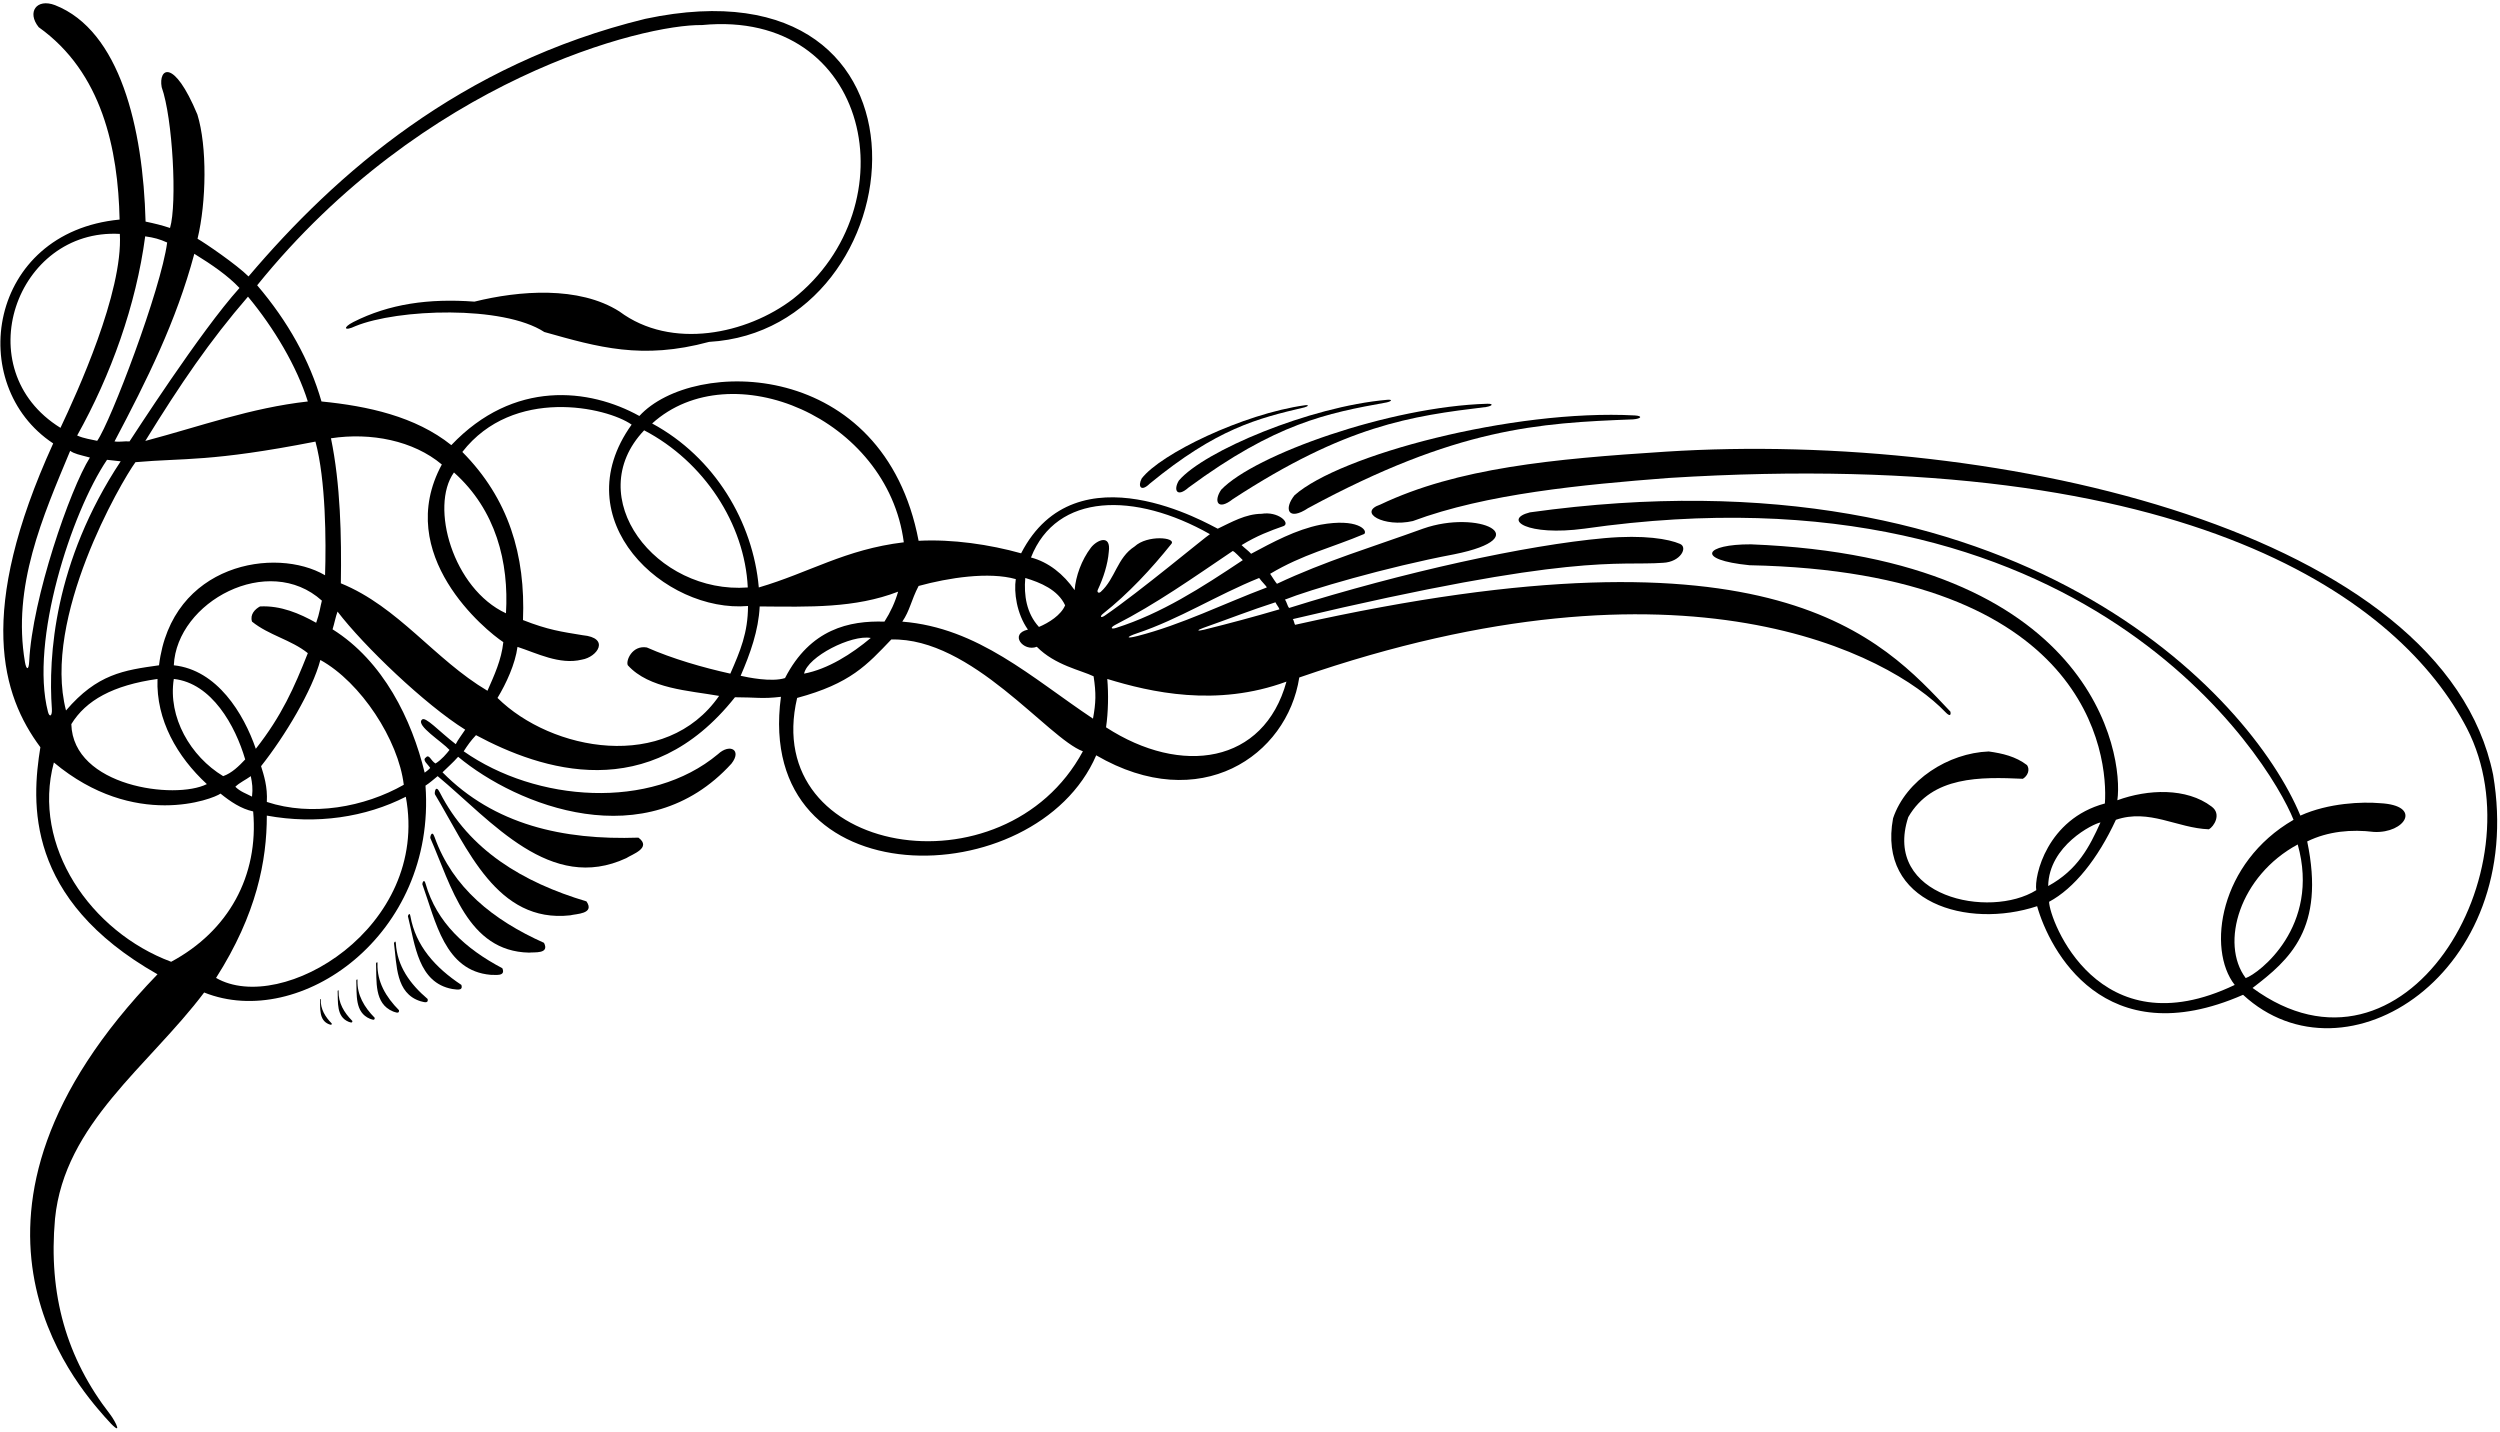 <?xml version="1.0" encoding="UTF-8"?>
<svg xmlns="http://www.w3.org/2000/svg" xmlns:xlink="http://www.w3.org/1999/xlink" width="461pt" height="264pt" viewBox="0 0 461 264" version="1.1">
<g id="surface1">
<path style=" stroke:none;fill-rule:nonzero;fill:rgb(0%,0%,0%);fill-opacity:1;" d="M 358.738 131.32 C 359.59 132.207 359.789 131.852 359.652 131.219 C 346.969 117.801 327.527 95.312 238.816 115.215 C 238.676 115.074 238.598 114.371 238.391 114.164 C 290.418 101.812 298.188 104.387 306.656 103.781 C 309.922 103.637 311.312 100.887 309.762 100.281 C 307.734 99.406 303.199 98.578 295.855 99.234 C 281.398 100.531 258.965 105.453 237.711 112.109 C 237.363 111.691 237.297 111.02 236.941 110.57 C 241.344 108.785 255.645 104.574 268.113 102.219 C 283.746 99.086 272.57 93.906 262.422 97.48 C 253.184 100.84 244.363 103.453 235.473 107.652 C 235.148 107.281 234.828 106.746 234.211 105.812 C 240.266 102.199 245.625 100.984 251.57 98.461 C 252.281 97.762 250.301 95.52 243.496 96.758 C 238.945 97.672 234.719 99.973 230.703 102.117 C 230.285 101.625 229.523 101.09 228.945 100.52 C 231.809 98.77 234.141 97.902 236.73 96.992 C 237.941 96.414 235.691 94.242 232.617 94.746 C 229.719 94.762 227.094 96.281 224.551 97.492 C 223.156 96.859 198.469 82.246 188.293 102.031 C 182.508 100.41 175.621 99.391 169.391 99.723 C 162.973 65.992 127.82 65.895 117.898 76.707 C 108.684 71.594 94.727 69.969 83.223 82.082 C 76.574 76.762 67.754 74.871 59.281 74.031 C 57.113 66.473 53.109 59.27 47.422 52.609 C 78.129 14.582 118.703 4.441 129.449 4.621 C 160.555 1.598 168.016 37.953 146.223 55.133 C 137.734 61.617 123.82 64.582 114.23 57.441 C 106.742 52.68 95.684 53.59 87.492 55.621 C 79.055 54.996 71.746 56.043 65.168 59.375 C 63.152 60.395 63.43 61.152 65.547 60.137 C 73.332 56.953 92.742 56.25 100.371 61.223 C 110.312 64.02 118.371 66.391 130.758 63.043 C 169.41 60.797 176.148 -8.703 118.992 3.473 C 84.871 11.801 61.902 32.031 45.828 50.977 C 43.637 48.793 37.809 44.812 36.426 44.027 C 38.066 37.223 38.215 26.992 36.395 21.109 C 32.008 10.59 29.191 12.633 29.812 16.07 C 31.852 21.781 32.684 37.562 31.352 42.039 C 29.828 41.527 28.434 41.195 26.844 40.863 C 26.387 23.547 22.113 5.641 10.145 0.949 C 6.742 -0.348 4.918 2.242 7.133 5.012 C 18.824 13.34 21.773 27.469 22.055 40.488 C -2.266 42.824 -6.492 71.004 9.809 81.766 C -4.375 112.895 0.305 128.199 7.445 137.789 C 5.801 147.934 4.574 165.781 29.043 179.66 C -13.875 224.066 14.152 255.328 19.262 261.203 C 23.18 265.703 21.234 262.004 20.328 260.836 C 12.262 250.465 8.887 238.707 10.145 224.738 C 11.895 207.172 27.422 196.594 37.645 183.016 C 55.266 190.086 80.469 172.48 78.461 144.871 C 79.195 144.406 79.988 143.703 80.703 143.121 C 90.711 151.449 101.492 164.75 115.492 158.238 C 116.543 157.539 120.254 156.352 117.73 154.461 C 103.801 154.949 91.117 152.074 81.598 142.414 C 82.578 141.434 83.488 140.68 84.48 139.551 C 95.332 148.578 119.16 158.102 134.883 140.812 C 136.863 138.289 134.582 137.031 132.391 139.07 C 119.965 149.465 98.863 147.914 85.504 138.539 C 86.273 137.352 86.793 136.609 87.773 135.562 C 99.879 142.047 119.641 148.582 135.527 128.574 C 139.445 128.574 140.504 128.91 144.004 128.492 C 138.945 166.059 191.07 165.055 202.141 139.281 C 221.297 150.422 237.355 139.344 239.586 124.93 C 310.727 100.293 348.625 120.75 358.738 131.32 Z M 235.191 111.062 C 235.438 111.582 235.809 111.965 235.934 112.359 C 231.328 113.715 226.824 114.922 222.07 116.109 C 220.684 116.457 220.598 116.234 221.938 115.762 C 226.43 114.18 230.664 112.516 235.191 111.062 Z M 232.184 106.578 C 232.703 107.316 233.59 108.121 233.59 108.328 C 225.473 111.387 217.969 115.164 209.754 117.281 C 207.625 117.832 207.59 117.477 209.672 116.777 C 217.426 114.184 224.336 109.75 232.184 106.578 Z M 227.32 101.602 C 227.738 101.742 228.648 102.809 229.172 103.289 C 221.5 108.406 214.16 113.129 205.82 115.781 C 204.801 116.109 204.715 115.707 205.695 115.203 C 213.195 111.363 219.891 106.617 227.32 101.602 Z M 189.062 106.578 C 191.863 107.422 195.082 108.75 196.41 111.621 C 195.641 113.441 193.402 114.84 191.582 115.609 C 189.273 113.09 188.781 109.73 189.062 106.578 Z M 166.66 100 C 155.836 101.297 149.23 105.602 139.922 108.328 C 138.871 96.289 131.801 84.32 120.254 78.09 C 134.785 64.922 163.684 77.004 166.66 100 Z M 118.781 79.352 C 129.773 85.09 137.332 96.57 137.891 108.328 C 121.004 109.594 107.055 91.688 118.781 79.352 Z M 83.711 87.121 C 91.48 94.051 93.863 103.711 93.301 113.09 C 83.535 108.574 79.219 93.41 83.711 87.121 Z M 59.941 106.078 C 50.883 100.762 31.602 103.859 29.324 122.68 C 22.812 123.59 17.926 124.281 12.172 131.012 C 7.75 113.961 22.32 88.863 24.98 85.227 C 34.043 84.422 38.746 85.227 58.168 81.43 C 60.082 88.473 60.148 99.852 59.941 106.078 Z M 48.141 141.281 C 52.535 135.746 57.625 127.242 59.074 121.699 C 66.535 125.812 73.469 136.441 74.457 144.715 C 67.176 148.844 57.465 150.609 49.203 147.879 C 49.363 145.051 48.641 142.906 48.141 141.281 Z M 38.145 144.59 C 32.262 147.531 13.465 145.047 13.152 133.531 C 15.832 129.148 20.832 126.355 29.043 125.199 C 28.762 132.762 32.684 139.551 38.145 144.59 Z M 32.051 125.199 C 39.051 125.969 43.395 133.812 45.215 140.039 C 44.094 141.23 42.762 142.562 41.152 143.121 C 35.133 139.48 30.934 132.27 32.051 125.199 Z M 46.246 143.121 C 46.508 144.449 46.645 145.336 46.473 146.898 C 45.422 146.34 44.301 145.988 43.395 145.078 C 44.164 144.312 45.406 143.75 46.246 143.121 Z M 32.051 122.68 C 32.59 110.965 49.492 101.863 59.355 110.758 C 59.043 111.914 58.953 113.043 58.301 114.84 C 55.238 113.117 51.754 111.629 47.941 111.828 C 47.031 112.32 46.051 113.301 46.473 114.629 C 49.59 117.152 53.664 117.961 56.762 120.441 C 54.242 126.812 51.965 131.969 47.172 138.078 C 44.934 131.57 40.031 123.52 32.051 122.68 Z M 56.762 74.031 C 46.191 75.223 37.082 78.578 26.793 81.309 C 33.305 70.746 38.656 62.895 45.727 54.703 C 50.555 60.512 54.75 67.602 56.762 74.031 Z M 35.832 46.801 C 39.191 48.875 42.047 50.859 44.164 53.102 C 36.953 61.082 24.367 80.703 23.879 81.402 C 22.984 81.312 22.168 81.543 21.117 81.402 C 27.137 69.992 32.473 59.332 35.832 46.801 Z M 30.824 44.719 C 29.703 53.328 20.371 77.859 17.922 81.289 C 16.73 81.008 15.531 80.883 14.227 80.309 C 20.457 69.18 25.094 56.25 26.773 43.582 C 28.422 43.816 29.422 44.09 30.824 44.719 Z M 22.098 43.133 C 22.711 53.918 14.164 72.523 11.152 78.895 C -6.207 68.148 2.953 42.062 22.098 43.133 Z M 5.387 121.941 C 5.305 123.664 4.848 123.531 4.602 122.086 C 2.223 108.074 7.867 95.312 12.941 83.133 C 13.715 83.691 14.566 83.836 16.578 84.371 C 12.91 90.195 5.938 110.387 5.387 121.941 Z M 19.734 84.789 C 20.715 84.883 21.336 84.98 22.254 85.066 C 9.957 103.656 8.887 121.098 9.562 130.688 C 9.66 132.059 9.129 132.355 8.844 131.262 C 5.484 118.25 13.133 94.559 19.734 84.789 Z M 31.562 177.352 C 16.723 171.82 5.801 156 9.934 140.602 C 24.82 153.039 39.332 147.32 40.664 146.34 C 42.484 147.812 44.441 149.141 46.684 149.629 C 47.734 161.531 42.133 171.68 31.562 177.352 Z M 39.84 180.328 C 47.348 168.543 49.203 158.66 49.203 150.398 C 58.371 152.078 67.41 150.703 74.832 146.922 C 79.316 171.09 51.914 187.301 39.84 180.328 Z M 84.043 137.227 C 80.996 134.902 78.387 131.973 77.793 132.719 C 76.668 133.789 81.516 136.77 82.891 138.289 C 82.398 138.922 81.418 140.117 80.305 140.789 C 79.434 140.285 79.148 138.965 78.523 139.688 C 77.797 140.16 78.914 140.934 79.328 141.609 C 78.984 142 78.477 142.367 78.309 142.477 C 75.926 132.676 70.703 121.926 61.324 116.047 C 61.633 115.082 61.91 113.641 62.242 112.777 C 67.078 119.105 78.363 129.93 85.781 134.551 C 85.219 135.43 84.395 136.457 84.043 137.227 Z M 62.852 107.562 C 62.992 98.879 62.781 89.289 61.031 80.82 C 68.383 79.699 76.223 81.242 81.473 85.652 C 72.461 102.312 89.594 116.312 92.812 118.41 C 92.461 121.699 91.148 124.508 89.887 127.379 C 80.086 121.566 73.492 111.902 62.852 107.562 Z M 134.672 124.219 C 129.633 123.102 124.031 121.492 119.273 119.391 C 116.527 118.93 115.352 121.91 115.773 122.68 C 119.691 127.02 127.07 127.344 132.602 128.324 C 122.766 142.484 101.68 138.512 91.738 128.699 C 93.352 126.039 95.008 122.438 95.426 119.285 C 98.957 120.434 103.199 122.637 107.277 121.641 C 110.199 121.164 112.547 117.617 107.445 117.133 C 103.555 116.492 101.098 116.172 96.438 114.34 C 96.926 102.371 93.793 91.949 85.254 83.34 C 94.668 71.242 111.867 75.062 116.473 78.301 C 103.828 95.938 122.621 113.066 137.934 111.746 C 137.922 116.699 136.504 120.035 134.672 124.219 Z M 136.574 124.617 C 138.32 120.586 139.883 116.254 140.086 111.828 C 149.258 111.902 157.633 112.18 165.613 109.102 C 165.051 111.062 164.211 112.879 163.094 114.629 C 156.652 114.422 149.422 115.953 144.758 125.035 C 142.258 125.836 137.812 124.891 136.574 124.617 Z M 160.57 117.641 C 157.07 120.578 152.684 123.379 148.273 124.219 C 148.926 121.062 157.043 116.988 160.57 117.641 Z M 146.992 128.699 C 156.855 126.039 159.871 122.609 164.352 117.922 C 179.191 117.527 193.242 136.16 199.684 138.539 C 185.23 165.406 140.129 157.84 146.992 128.699 Z M 201.547 132.52 C 190.207 124.961 180.383 115.75 166.383 114.629 C 167.781 112.602 168.016 110.691 169.391 108.051 C 174.922 106.531 182.344 105.391 187.312 106.789 C 186.941 109.18 187.457 113.145 189.551 116.102 C 186.051 116.871 188.676 120.246 191.188 119.266 C 194.535 122.672 199.352 123.59 201.66 124.711 C 202.141 127.871 202.086 129.578 201.547 132.52 Z M 203.398 113.164 C 208.078 109.465 212.316 104.898 216.012 100.281 C 216.922 99.09 211.578 98.578 209.223 100.77 C 205.977 102.852 205.676 106.703 202.98 109.137 C 202.594 109.48 202.223 109.203 202.441 108.742 C 203.465 106.562 204.277 104.062 204.461 101.75 C 204.902 98.453 202.301 99.531 201.172 100.98 C 199.422 103.289 198.371 106.23 198.16 108.82 C 196.133 105.879 193.332 103.641 190.113 102.801 C 194.82 90.828 209.289 90.676 223.113 98.5 C 222.297 98.984 210.117 109.148 203.738 113.512 C 202.945 114.055 202.758 113.672 203.398 113.164 Z M 203.953 134.117 C 204.371 131.316 204.418 127.953 204.184 125.199 C 212.137 127.637 224.297 130.449 237.223 125.691 C 233.066 140.863 217.832 143.129 203.953 134.117 "/>
<path style=" stroke:none;fill-rule:nonzero;fill:rgb(0%,0%,0%);fill-opacity:1;" d="M 241.211 93.699 C 268.625 78.875 283.645 78 301.137 77.332 C 302.684 77.207 302.961 76.688 301.441 76.605 C 278.922 75.414 246.984 83.945 238.711 91.328 C 236.688 93.848 237.523 96.164 241.211 93.699 "/>
<path style=" stroke:none;fill-rule:nonzero;fill:rgb(0%,0%,0%);fill-opacity:1;" d="M 459.73 142.859 C 450.609 98.109 368.938 79.309 307.129 83.289 C 286.293 84.629 268.742 86.285 254.535 93.039 C 250.242 94.496 255.215 97.301 260.527 96.082 C 274.039 91.043 291.773 89.371 307.641 88.141 C 404.824 82.051 442.852 111.055 454.918 134.336 C 468.375 160.539 443.371 202.66 415.371 182.18 C 422.172 176.98 428.809 171.262 425.449 155.16 C 429.301 153.27 433.641 152.898 437.77 153.41 C 443.5 153.691 446.801 148.504 438.848 148.105 C 435.699 147.832 429.41 148.031 424.191 150.398 C 414.949 128.07 372.223 81.91 282.113 94.48 C 277.031 95.781 281.57 98.91 292.172 97.48 C 384.391 84.301 418.449 139.969 422.93 151.172 C 409.25 159.07 406.91 175.02 412.082 181.621 C 386.871 193.688 377.887 169.566 377.852 166.289 C 382.441 163.844 386.824 158.398 390.172 151.172 C 396.332 149.07 401.441 152.711 407.32 152.922 C 408.23 152.43 409.719 150.121 407.82 148.73 C 403.188 145.215 396.062 145.512 390.441 147.566 C 391.641 139.035 385.992 102.859 322.867 100.375 C 314.379 100.34 312.441 103.215 322.617 104.23 C 385.18 105.473 388.762 139.219 388.141 148.16 C 377.473 151.02 375.066 161.559 375.488 164.148 C 366.887 169.52 347.074 165.402 351.883 150.68 C 356.289 143.051 365.25 143.262 373.02 143.609 C 373.93 143.051 374.352 141.93 373.789 141.09 C 371.691 139.48 369.242 138.922 366.723 138.57 C 359.301 138.852 351.461 143.82 349.082 150.891 C 346.176 166.488 362.805 171.352 375.645 167.102 C 377.914 175.145 387.98 194.672 413.621 183.441 C 432.504 200.883 465.902 179.418 459.73 142.859 Z M 387.328 151.66 C 385.289 156.168 383.156 160.391 377.684 163.387 C 377.812 155.914 386.012 151.879 387.328 151.66 Z M 423.699 155.719 C 427.938 170.855 416.531 179.527 414.109 180.359 C 409.301 173.945 413.016 161.473 423.699 155.719 "/>
<path style=" stroke:none;fill-rule:nonzero;fill:rgb(0%,0%,0%);fill-opacity:1;" d="M 80.133 154.348 C 79.641 152.922 79.277 154.363 79.355 154.543 C 83.227 163.414 86.215 175.434 97.559 175.664 C 98.496 175.539 101.387 175.961 100.312 173.859 C 90.945 169.672 83.457 163.691 80.133 154.348 "/>
<path style=" stroke:none;fill-rule:nonzero;fill:rgb(0%,0%,0%);fill-opacity:1;" d="M 78.477 162.953 C 78.176 161.859 77.832 162.922 77.883 163.062 C 80.352 169.891 82 179.031 90.477 179.758 C 91.188 179.707 93.332 180.164 92.629 178.539 C 85.82 174.949 80.508 170.109 78.477 162.953 "/>
<path style=" stroke:none;fill-rule:nonzero;fill:rgb(0%,0%,0%);fill-opacity:1;" d="M 75.676 168.934 C 75.535 168.094 75.199 168.863 75.223 168.969 C 76.559 174.25 77.105 181.195 83.383 182.367 C 83.914 182.383 85.477 182.887 85.078 181.617 C 80.266 178.43 76.656 174.426 75.676 168.934 "/>
<path style=" stroke:none;fill-rule:nonzero;fill:rgb(0%,0%,0%);fill-opacity:1;" d="M 72.992 173.938 C 72.961 173.301 72.641 173.84 72.652 173.926 C 73.176 177.973 72.965 183.195 77.535 184.625 C 77.93 184.688 79.051 185.199 78.863 184.219 C 75.562 181.418 73.234 178.113 72.992 173.938 "/>
<path style=" stroke:none;fill-rule:nonzero;fill:rgb(0%,0%,0%);fill-opacity:1;" d="M 81.102 146.129 C 80.297 144.504 80.082 146.277 80.207 146.48 C 86.191 156.434 91.605 170.277 105.145 168.789 C 106.238 168.496 109.746 168.551 108.141 166.215 C 96.344 162.684 86.504 156.73 81.102 146.129 "/>
<path style=" stroke:none;fill-rule:nonzero;fill:rgb(0%,0%,0%);fill-opacity:1;" d="M 69.344 177.652 C 69.477 180.914 68.949 185.062 72.488 186.52 C 72.801 186.594 73.656 187.082 73.578 186.289 C 71.141 183.828 69.516 181.031 69.609 177.688 C 69.633 177.176 69.34 177.586 69.344 177.652 "/>
<path style=" stroke:none;fill-rule:nonzero;fill:rgb(0%,0%,0%);fill-opacity:1;" d="M 65.703 180.77 C 65.812 183.383 65.391 186.699 68.223 187.863 C 68.469 187.926 69.156 188.316 69.094 187.68 C 67.145 185.711 65.844 183.473 65.918 180.797 C 65.934 180.391 65.703 180.719 65.703 180.77 "/>
<path style=" stroke:none;fill-rule:nonzero;fill:rgb(0%,0%,0%);fill-opacity:1;" d="M 62.262 182.738 C 62.348 184.828 62.012 187.48 64.277 188.414 C 64.477 188.461 65.023 188.773 64.973 188.266 C 63.414 186.691 62.371 184.902 62.434 182.762 C 62.445 182.434 62.262 182.695 62.262 182.738 "/>
<path style=" stroke:none;fill-rule:nonzero;fill:rgb(0%,0%,0%);fill-opacity:1;" d="M 59.008 184.312 C 59.078 185.984 58.805 188.105 60.621 188.852 C 60.777 188.891 61.219 189.141 61.176 188.734 C 59.93 187.473 59.098 186.043 59.145 184.332 C 59.156 184.07 59.008 184.277 59.008 184.312 "/>
<path style=" stroke:none;fill-rule:nonzero;fill:rgb(0%,0%,0%);fill-opacity:1;" d="M 227.336 92.035 C 248.215 78.414 260.137 76.73 274.035 75.051 C 275.262 74.848 275.449 74.414 274.234 74.453 C 256.199 74.98 231.297 83.879 225.184 90.309 C 223.738 92.449 224.555 94.242 227.336 92.035 "/>
<path style=" stroke:none;fill-rule:nonzero;fill:rgb(0%,0%,0%);fill-opacity:1;" d="M 217.379 88.621 C 216.32 90.398 217.055 91.793 219.172 89.902 C 235.23 78.07 244.672 76.184 255.699 74.207 C 256.668 73.988 256.801 73.637 255.828 73.719 C 241.449 74.965 221.965 83.207 217.379 88.621 "/>
<path style=" stroke:none;fill-rule:nonzero;fill:rgb(0%,0%,0%);fill-opacity:1;" d="M 212.02 89.18 C 224.355 79.062 231.82 77.16 240.547 75.121 C 241.312 74.906 241.402 74.621 240.633 74.727 C 229.195 76.32 213.973 83.715 210.531 88.23 C 209.762 89.695 210.402 90.777 212.02 89.18 "/>
</g>
</svg>
